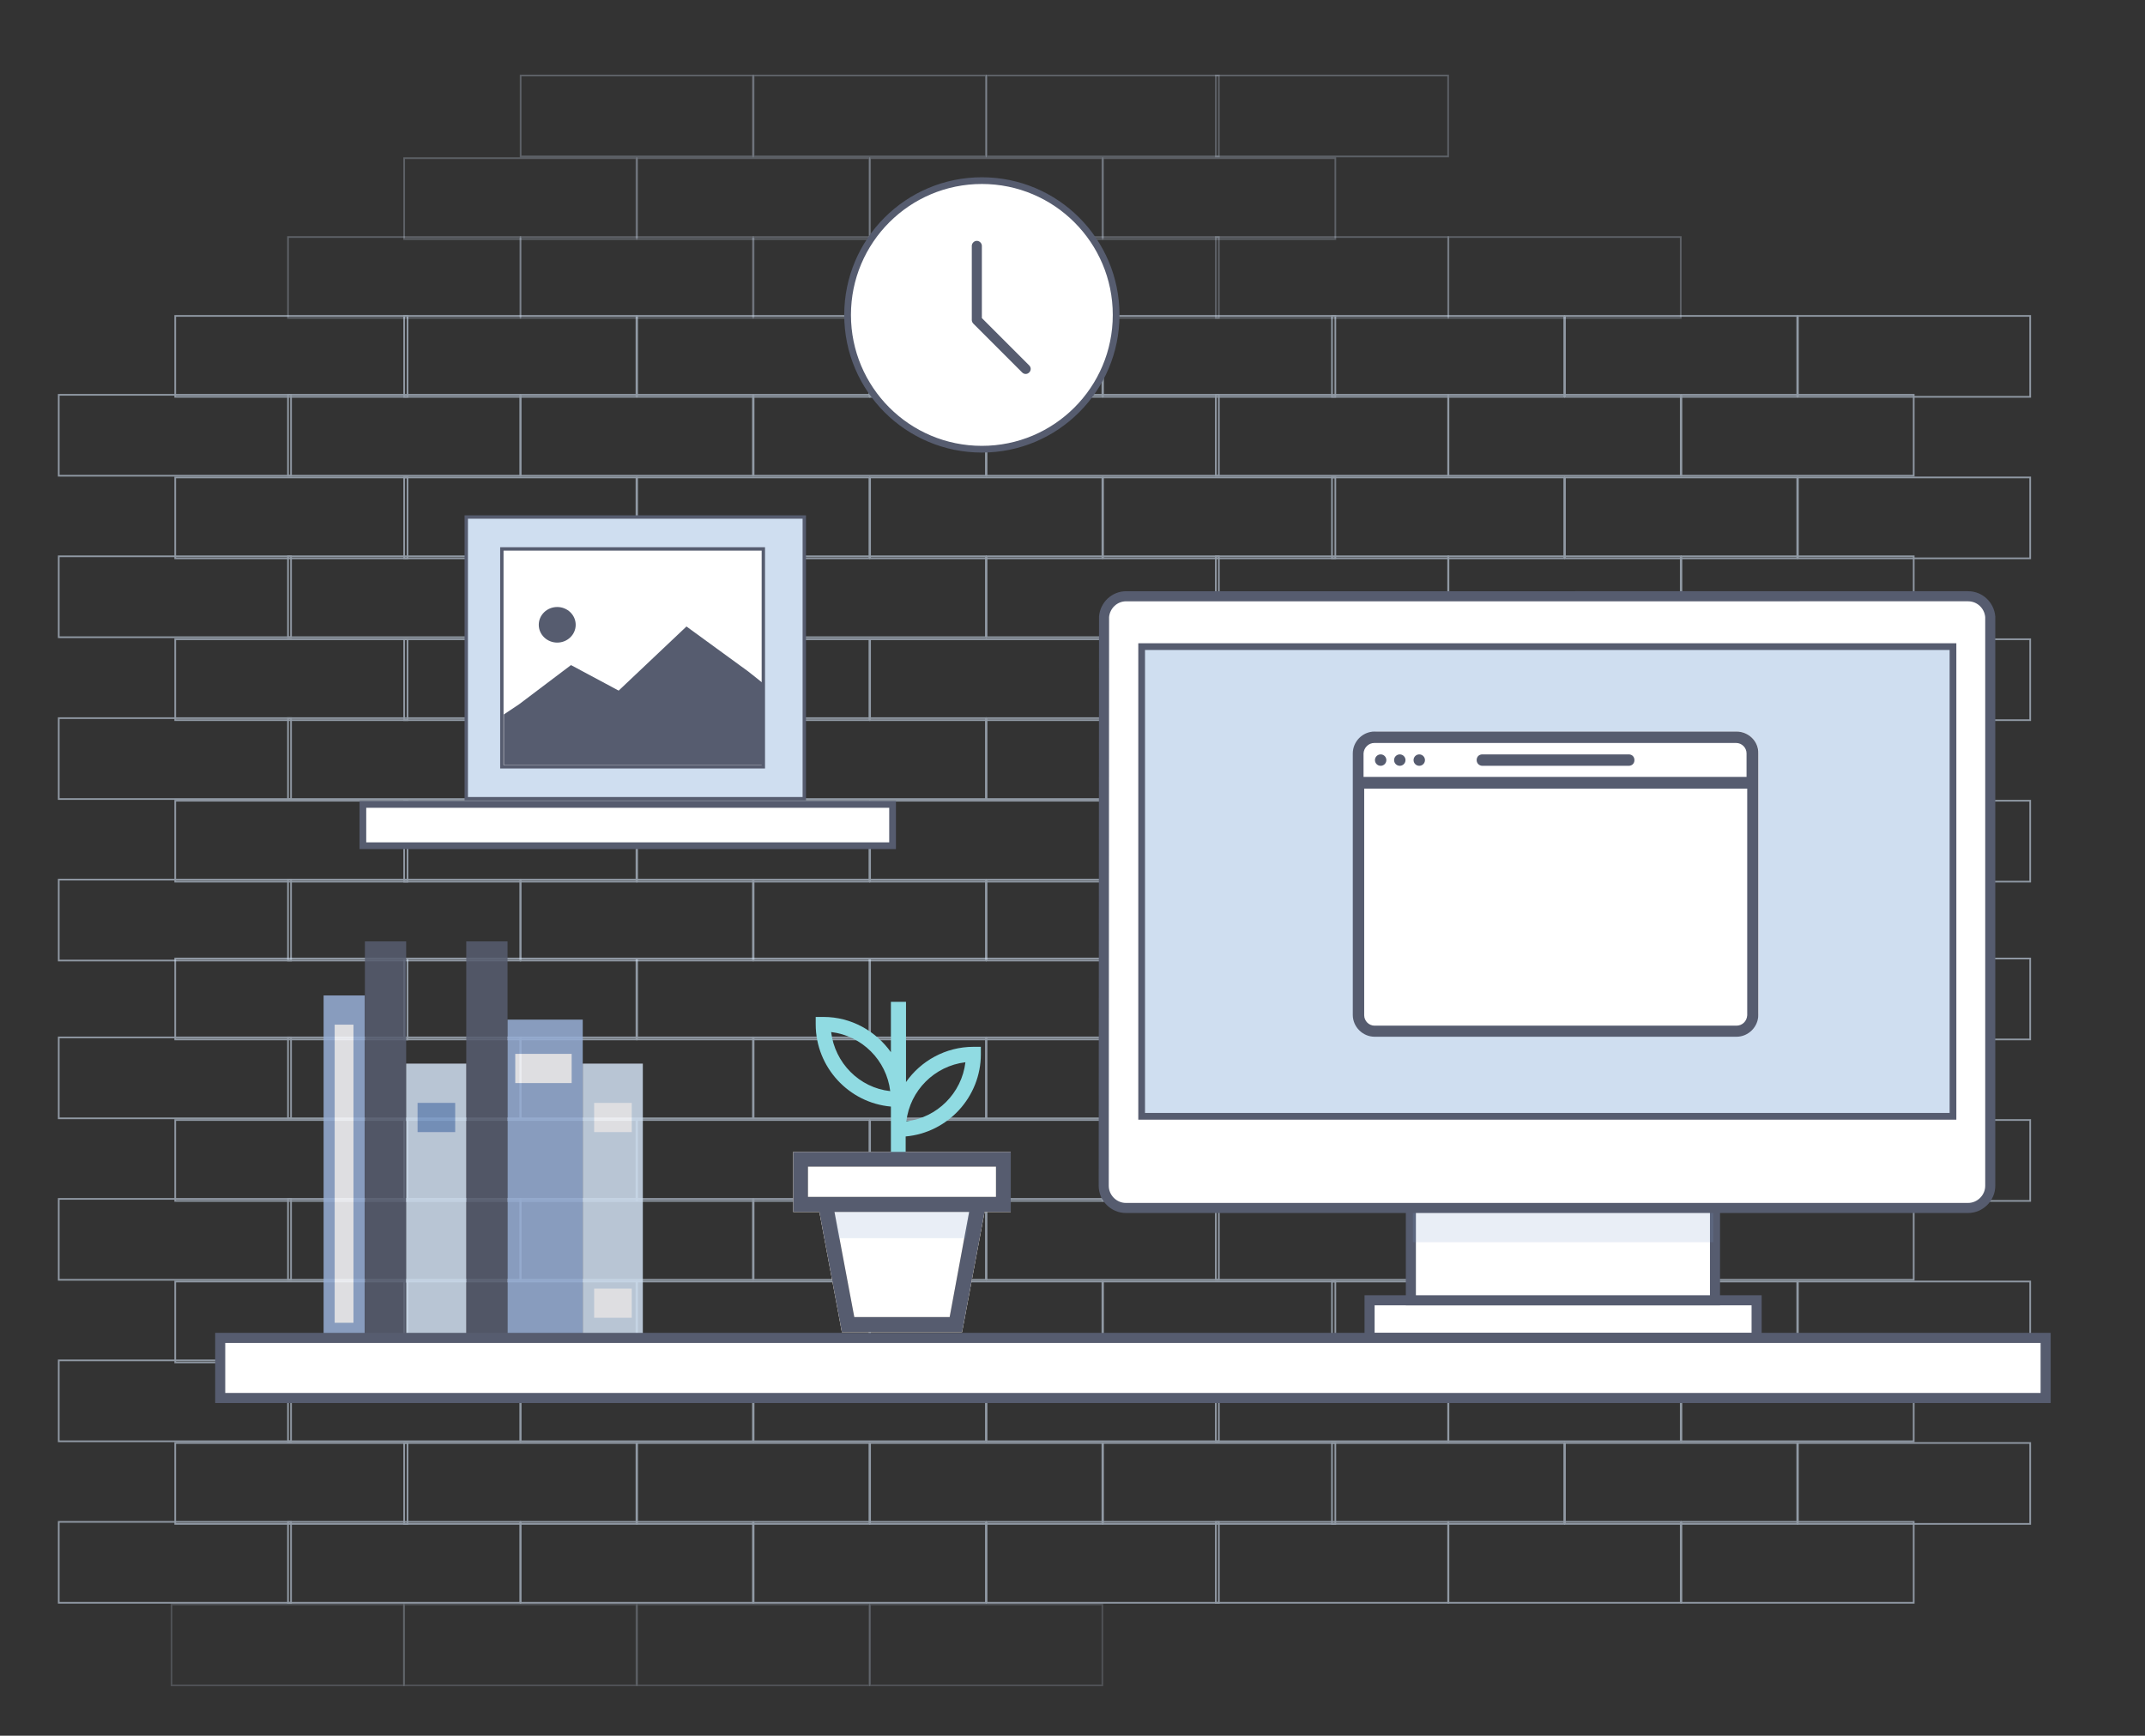 <?xml version="1.0" encoding="utf-8"?>
<!-- Generator: Adobe Illustrator 21.0.2, SVG Export Plug-In . SVG Version: 6.00 Build 0)  -->
<svg version="1.1" id="Layer_1" xmlns="http://www.w3.org/2000/svg" xmlns:xlink="http://www.w3.org/1999/xlink" x="0px" y="0px"
	 viewBox="0 0 639 517" style="enable-background:new 0 0 639 517;" xml:space="preserve">
<rect x="0" y="0" width="639" height="517" fill="#333333" stroke="none"/>
<style type="text/css">
	.st0{opacity:0.91;}
	.st1{opacity:0.3;fill:none;stroke:#CFDEF0;stroke-width:0.5;stroke-miterlimit:10;}
	.st2{opacity:0.6;}
	.st3{fill:none;stroke:#CFDEF0;stroke-width:0.5;stroke-miterlimit:10;}
	.st4{fill:#FFFFFF;}
	.st5{fill:none;}
	.st6{opacity:0.5;}
	.st7{fill:#F9DEAC;}
	.st8{fill:#90DBE2;}
	.st9{fill:#FFFFFF;stroke:#565C6F;stroke-width:2;stroke-miterlimit:10;}
	.st10{fill:#565C6F;}
	.st11{fill:none;stroke:#565C6F;stroke-width:4;stroke-miterlimit:10;}
	.st12{fill:#FFFFFF;stroke:#565C6F;stroke-width:3;stroke-miterlimit:10;}
	.st13{opacity:0.17;fill:#7E9DCD;}
	.st14{fill:#CFDEF0;stroke:#565C6F;stroke-width:2;stroke-miterlimit:10;}
	.st15{opacity:0.85;}
	.st16{fill:#97AED6;}
	.st17{fill:#CFDEF0;}
	.st18{fill:#7E9DCD;}
	.st19{fill:#FBFCFF;}
	.st20{fill:#CFDEF0;stroke:#565C6F;stroke-miterlimit:10;}
	.st21{fill:#FFFFFF;stroke:#565C6F;stroke-miterlimit:10;}
</style>
<g>
	<g class="st0">
		<rect x="155.1" y="22.5" class="st1" width="69.2" height="24.1"/>
		<rect x="224.5" y="22.5" class="st1" width="69.2" height="24.1"/>
		<rect x="293.9" y="22.5" class="st1" width="69.2" height="24.1"/>
		<rect x="362.2" y="22.5" class="st1" width="69.2" height="24.1"/>
		<rect x="120.4" y="47.1" class="st1" width="69.2" height="24.1"/>
		<rect x="189.8" y="47.1" class="st1" width="69.2" height="24.1"/>
		<rect x="259.2" y="47.1" class="st1" width="69.2" height="24.1"/>
		<rect x="328.6" y="47.1" class="st1" width="69.2" height="24.1"/>
		<rect x="85.8" y="70.6" class="st1" width="69.2" height="24.1"/>
		<rect x="155.1" y="70.6" class="st1" width="69.2" height="24.1"/>
		<rect x="224.5" y="70.6" class="st1" width="69.2" height="24.1"/>
		<rect x="293.9" y="70.6" class="st1" width="69.2" height="24.1"/>
		<rect x="362.2" y="70.6" class="st1" width="69.2" height="24.1"/>
		<rect x="431.5" y="70.6" class="st1" width="69.2" height="24.1"/>
	</g>
	<g class="st2">
		<rect x="52.2" y="285.5" class="st3" width="69.2" height="24.1"/>
		<rect x="120.4" y="285.5" class="st3" width="69.2" height="24.1"/>
		<rect x="189.8" y="285.5" class="st3" width="69.2" height="24.1"/>
		<rect x="259.2" y="285.5" class="st3" width="69.2" height="24.1"/>
		<rect x="328.6" y="285.5" class="st3" width="69.2" height="24.1"/>
		<rect x="396.8" y="285.5" class="st3" width="69.2" height="24.1"/>
		<rect x="466.2" y="285.5" class="st3" width="69.2" height="24.1"/>
		<rect x="535.6" y="285.5" class="st3" width="69.2" height="24.1"/>
		<rect x="17.5" y="309" class="st3" width="69.2" height="24.1"/>
		<rect x="85.8" y="309" class="st3" width="69.2" height="24.1"/>
		<rect x="155.1" y="309" class="st3" width="69.2" height="24.1"/>
		<rect x="224.5" y="309" class="st3" width="69.2" height="24.1"/>
		<rect x="293.9" y="309" class="st3" width="69.2" height="24.1"/>
		<rect x="362.2" y="309" class="st3" width="69.2" height="24.1"/>
		<rect x="431.5" y="309" class="st3" width="69.2" height="24.1"/>
		<rect x="500.9" y="309" class="st3" width="69.2" height="24.1"/>
		<rect x="52.2" y="333.6" class="st3" width="69.2" height="24.1"/>
		<rect x="120.4" y="333.6" class="st3" width="69.2" height="24.1"/>
		<rect x="189.8" y="333.6" class="st3" width="69.2" height="24.1"/>
		<rect x="259.2" y="333.6" class="st3" width="69.2" height="24.1"/>
		<rect x="328.6" y="333.6" class="st3" width="69.2" height="24.1"/>
		<rect x="396.8" y="333.6" class="st3" width="69.2" height="24.1"/>
		<rect x="466.2" y="333.6" class="st3" width="69.2" height="24.1"/>
		<rect x="535.6" y="333.6" class="st3" width="69.2" height="24.1"/>
		<rect x="17.5" y="357.1" class="st3" width="69.2" height="24.1"/>
		<rect x="85.8" y="357.1" class="st3" width="69.2" height="24.1"/>
		<rect x="155.1" y="357.1" class="st3" width="69.2" height="24.1"/>
		<rect x="224.5" y="357.1" class="st3" width="69.2" height="24.1"/>
		<rect x="293.9" y="357.1" class="st3" width="69.2" height="24.1"/>
		<rect x="362.2" y="357.1" class="st3" width="69.2" height="24.1"/>
		<rect x="431.5" y="357.1" class="st3" width="69.2" height="24.1"/>
		<rect x="500.9" y="357.1" class="st3" width="69.2" height="24.1"/>
		<rect x="52.2" y="381.7" class="st3" width="69.2" height="24.1"/>
		<rect x="120.4" y="381.7" class="st3" width="69.2" height="24.1"/>
		<rect x="189.8" y="381.7" class="st3" width="69.2" height="24.1"/>
		<rect x="259.2" y="381.7" class="st3" width="69.2" height="24.1"/>
		<rect x="328.6" y="381.7" class="st3" width="69.2" height="24.1"/>
		<rect x="396.8" y="381.7" class="st3" width="69.2" height="24.1"/>
		<rect x="466.2" y="381.7" class="st3" width="69.2" height="24.1"/>
		<rect x="535.6" y="381.7" class="st3" width="69.2" height="24.1"/>
		<rect x="17.5" y="405.2" class="st3" width="69.2" height="24.1"/>
		<rect x="85.8" y="405.2" class="st3" width="69.2" height="24.1"/>
		<rect x="155.1" y="405.2" class="st3" width="69.2" height="24.1"/>
		<rect x="224.5" y="405.2" class="st3" width="69.2" height="24.1"/>
		<rect x="293.9" y="405.2" class="st3" width="69.2" height="24.1"/>
		<rect x="362.2" y="405.2" class="st3" width="69.2" height="24.1"/>
		<rect x="431.5" y="405.2" class="st3" width="69.2" height="24.1"/>
		<rect x="500.9" y="405.2" class="st3" width="69.2" height="24.1"/>
		<rect x="52.2" y="429.8" class="st3" width="69.2" height="24.1"/>
		<rect x="120.4" y="429.8" class="st3" width="69.2" height="24.1"/>
		<rect x="189.8" y="429.8" class="st3" width="69.2" height="24.1"/>
		<rect x="259.2" y="429.8" class="st3" width="69.2" height="24.1"/>
		<rect x="328.6" y="429.8" class="st3" width="69.2" height="24.1"/>
		<rect x="396.8" y="429.8" class="st3" width="69.2" height="24.1"/>
		<rect x="466.2" y="429.8" class="st3" width="69.2" height="24.1"/>
		<rect x="535.6" y="429.8" class="st3" width="69.2" height="24.1"/>
		<rect x="17.5" y="453.3" class="st3" width="69.2" height="24.1"/>
		<rect x="85.8" y="453.3" class="st3" width="69.2" height="24.1"/>
		<rect x="155.1" y="453.3" class="st3" width="69.2" height="24.1"/>
		<rect x="224.5" y="453.3" class="st3" width="69.2" height="24.1"/>
		<rect x="293.9" y="453.3" class="st3" width="69.2" height="24.1"/>
		<rect x="362.2" y="453.3" class="st3" width="69.2" height="24.1"/>
		<rect x="431.5" y="453.3" class="st3" width="69.2" height="24.1"/>
		<rect x="500.9" y="453.3" class="st3" width="69.2" height="24.1"/>
	</g>
	<g>
		<path class="st4" d="M266.5,343.1h-30.2V361h7.8l6.7,35.8h35.8l6.7-35.8h7.8v-17.9H271H266.5z"/>
	</g>
	<g class="st2">
		<rect x="52.2" y="94.1" class="st3" width="69.2" height="24.1"/>
		<rect x="120.4" y="94.1" class="st3" width="69.2" height="24.1"/>
		<rect x="189.8" y="94.1" class="st3" width="69.2" height="24.1"/>
		<rect x="259.2" y="94.1" class="st3" width="69.2" height="24.1"/>
		<rect x="328.6" y="94.1" class="st3" width="69.2" height="24.1"/>
		<rect x="396.8" y="94.1" class="st3" width="69.2" height="24.1"/>
		<rect x="466.2" y="94.1" class="st3" width="69.2" height="24.1"/>
		<rect x="535.6" y="94.1" class="st3" width="69.2" height="24.1"/>
		<rect x="17.5" y="117.6" class="st3" width="69.2" height="24.1"/>
		<rect x="85.8" y="117.6" class="st3" width="69.2" height="24.1"/>
		<rect x="155.1" y="117.6" class="st3" width="69.2" height="24.1"/>
		<rect x="224.5" y="117.6" class="st3" width="69.2" height="24.1"/>
		<rect x="293.9" y="117.6" class="st3" width="69.2" height="24.1"/>
		<rect x="362.2" y="117.6" class="st3" width="69.2" height="24.1"/>
		<rect x="431.5" y="117.6" class="st3" width="69.2" height="24.1"/>
		<rect x="500.9" y="117.6" class="st3" width="69.2" height="24.1"/>
		<rect x="52.2" y="142.2" class="st3" width="69.2" height="24.1"/>
		<rect x="120.4" y="142.2" class="st3" width="69.2" height="24.1"/>
		<rect x="189.8" y="142.2" class="st3" width="69.2" height="24.1"/>
		<rect x="259.2" y="142.2" class="st3" width="69.2" height="24.1"/>
		<rect x="328.6" y="142.2" class="st3" width="69.2" height="24.1"/>
		<rect x="396.8" y="142.2" class="st3" width="69.2" height="24.1"/>
		<rect x="466.2" y="142.2" class="st3" width="69.2" height="24.1"/>
		<rect x="535.6" y="142.2" class="st3" width="69.2" height="24.1"/>
		<rect x="17.5" y="165.7" class="st3" width="69.2" height="24.1"/>
		<rect x="85.8" y="165.7" class="st3" width="69.2" height="24.1"/>
		<rect x="155.1" y="165.7" class="st3" width="69.2" height="24.1"/>
		<rect x="224.5" y="165.7" class="st3" width="69.2" height="24.1"/>
		<rect x="293.9" y="165.7" class="st3" width="69.2" height="24.1"/>
		<rect x="362.2" y="165.7" class="st3" width="69.2" height="24.1"/>
		<rect x="431.5" y="165.7" class="st3" width="69.2" height="24.1"/>
		<rect x="500.9" y="165.7" class="st3" width="69.2" height="24.1"/>
		<rect x="52.2" y="190.4" class="st3" width="69.2" height="24.1"/>
		<rect x="120.4" y="190.4" class="st3" width="69.2" height="24.1"/>
		<rect x="189.8" y="190.4" class="st3" width="69.2" height="24.1"/>
		<rect x="259.2" y="190.4" class="st3" width="69.2" height="24.1"/>
		<rect x="328.6" y="190.4" class="st3" width="69.2" height="24.1"/>
		<rect x="396.8" y="190.4" class="st3" width="69.2" height="24.1"/>
		<rect x="466.2" y="190.4" class="st3" width="69.2" height="24.1"/>
		<rect x="535.6" y="190.4" class="st3" width="69.2" height="24.1"/>
		<rect x="17.5" y="213.9" class="st3" width="69.2" height="24.1"/>
		<rect x="85.8" y="213.9" class="st3" width="69.2" height="24.1"/>
		<rect x="155.1" y="213.9" class="st3" width="69.2" height="24.1"/>
		<rect x="224.5" y="213.9" class="st3" width="69.2" height="24.1"/>
		<rect x="293.9" y="213.9" class="st3" width="69.2" height="24.1"/>
		<rect x="362.2" y="213.9" class="st3" width="69.2" height="24.1"/>
		<rect x="431.5" y="213.9" class="st3" width="69.2" height="24.1"/>
		<rect x="500.9" y="213.9" class="st3" width="69.2" height="24.1"/>
		<rect x="52.2" y="238.5" class="st3" width="69.2" height="24.1"/>
		<rect x="120.4" y="238.5" class="st3" width="69.2" height="24.1"/>
		<rect x="189.8" y="238.5" class="st3" width="69.2" height="24.1"/>
		<rect x="259.2" y="238.5" class="st3" width="69.2" height="24.1"/>
		<rect x="328.6" y="238.5" class="st3" width="69.2" height="24.1"/>
		<rect x="396.8" y="238.5" class="st3" width="69.2" height="24.1"/>
		<rect x="466.2" y="238.5" class="st3" width="69.2" height="24.1"/>
		<rect x="535.6" y="238.5" class="st3" width="69.2" height="24.1"/>
		<rect x="17.5" y="262" class="st3" width="69.2" height="24.1"/>
		<rect x="85.8" y="262" class="st3" width="69.2" height="24.1"/>
		<rect x="155.1" y="262" class="st3" width="69.2" height="24.1"/>
		<rect x="224.5" y="262" class="st3" width="69.2" height="24.1"/>
		<rect x="293.9" y="262" class="st3" width="69.2" height="24.1"/>
		<rect x="362.2" y="262" class="st3" width="69.2" height="24.1"/>
		<rect x="431.5" y="262" class="st3" width="69.2" height="24.1"/>
		<rect x="500.9" y="262" class="st3" width="69.2" height="24.1"/>
	</g>
	<path class="st5" d="M595.1,183.7c-0.3-3.4-3.1-6.1-6.6-6.1H337.7c-3.5,0-6.3,2.7-6.6,6.1l-0.1,169.5c0,3.6,3,6.6,6.6,6.6h250.9
		c3.6,0,6.6-3,6.6-6.6L595.1,183.7z"/>
	<g class="st6">
		<path class="st7" d="M266.5,343.1h-30.2V361h7.8l6.7,35.8h35.8l6.7-35.8h7.8v-17.9H271H266.5z M282.9,392.3h-28.4l-5.9-31.3h40.1
			L282.9,392.3z M296.7,356.5h-3.4h-49.2h-3.4v-9h56V356.5z"/>
	</g>
	<g>
		<path class="st8" d="M269.8,345.3v-6.8c12.5-1.1,22.4-11.7,22.4-24.5v-2.2H290c-8.3,0-15.7,4.2-20.1,10.5v-23.9h-4.5v15
			c-4.5-6.3-11.8-10.5-20.1-10.5H243v2.2c0,12.8,9.9,23.4,22.4,24.5v15.8H269.8z M247.6,307.4c9.2,1.1,16.5,8.4,17.6,17.6
			C256,324,248.7,316.6,247.6,307.4z M287.6,316.4c-1.1,9.2-8.4,16.5-17.6,17.6C271.1,324.8,278.4,317.5,287.6,316.4z"/>
	</g>
	<circle class="st9" cx="292.5" cy="93.8" r="40"/>
	<g transform="translate(0,-952.362)">
		<path class="st10" d="M291,1024.1c-0.8,0-1.5,0.7-1.5,1.5v22.1c0,0.4,0.2,0.8,0.5,1.1c4.8,4.8,9.7,9.7,14.5,14.5
			c0.6,0.6,1.5,0.6,2.1,0c0.6-0.6,0.6-1.5,0-2.1l-14.1-14.1v-21.5C292.5,1024.8,291.8,1024.1,291,1024.1z"/>
	</g>
	<path class="st11" d="M502.6,396.8"/>
	<rect x="408" y="387.3" class="st12" width="115.3" height="11.2"/>
	<rect x="420.3" y="349.3" class="st12" width="90.6" height="38"/>
	<rect x="420.9" y="361" class="st13" width="89.5" height="9"/>
	<path class="st12" d="M592.9,183.7c-0.3-3.4-3.1-6.1-6.6-6.1H335.5c-3.5,0-6.3,2.7-6.6,6.1l-0.1,169.5c0,3.6,3,6.6,6.6,6.6h250.9
		c3.6,0,6.6-3,6.6-6.6L592.9,183.7z"/>
	<rect x="340.1" y="192.6" class="st14" width="241.7" height="139.9"/>
	<g>
		<path class="st10" d="M266.5,343.1h-30.2V361h7.8l6.7,35.8h35.8l6.7-35.8h7.8v-17.9H271H266.5z M282.9,392.3h-28.4l-5.9-31.3h40.1
			L282.9,392.3z M296.7,356.5h-3.4h-49.2h-3.4v-9h56V356.5z"/>
	</g>
	<polygon class="st13" points="287.7,368.8 249.7,368.8 248.6,361 288.9,361 	"/>
	<g class="st15">
		<rect x="96.4" y="296.5" class="st16" width="12.3" height="104.8"/>
		<rect x="108.7" y="280.4" class="st10" width="12.3" height="120.9"/>
		<rect x="138.9" y="280.4" class="st10" width="12.3" height="120.9"/>
		<rect x="151.2" y="303.7" class="st16" width="22.4" height="97.6"/>
		<rect x="121" y="316.8" class="st17" width="17.9" height="84.5"/>
		<rect x="173.6" y="316.8" class="st17" width="17.9" height="84.5"/>
		<rect x="124.4" y="328.5" class="st18" width="11.2" height="8.7"/>
		<rect x="177" y="328.5" class="st19" width="11.2" height="8.7"/>
		<rect x="177" y="383.8" class="st19" width="11.2" height="8.7"/>
		<rect x="99.7" y="305.2" class="st19" width="5.6" height="88.8"/>
		<rect x="153.5" y="313.9" class="st19" width="16.8" height="8.7"/>
	</g>
	<rect x="108.1" y="239.6" class="st9" width="157.8" height="12.3"/>
	<rect x="65.6" y="398.5" class="st12" width="543.8" height="17.9"/>
	<rect x="138.9" y="154" class="st20" width="100.7" height="83.9"/>
	<rect x="149.5" y="163.5" class="st21" width="77.9" height="64.9"/>
	<g>
		<path class="st10" d="M150.1,212.8v15.1h77.2v-24.4l-4.4-3.5l-18.4-13.4l-20.2,19.1l-14.2-7.6l-15.5,11.7L150.1,212.8z M150.1,171
			"/>
		<ellipse class="st10" cx="166" cy="186.1" rx="5.5" ry="5.3"/>
	</g>
	<g class="st2">
		<rect x="51.1" y="477.9" class="st1" width="69.2" height="24.1"/>
		<rect x="120.4" y="477.9" class="st1" width="69.2" height="24.1"/>
		<rect x="189.8" y="477.9" class="st1" width="69.2" height="24.1"/>
		<rect x="259.2" y="477.9" class="st1" width="69.2" height="24.1"/>
	</g>
	<g>
		<path class="st4" d="M517.4,217.9H410.6c-3.5,0-6.5,2.9-6.5,6.5v77.2c0,3.5,2.9,6.5,6.5,6.5h106.8c3.5,0,6.5-2.9,6.5-6.5v-77.2
			C523.9,220.8,520.9,217.9,517.4,217.9z"/>
	</g>
	<g>
		<path class="st10" d="M517.3,217.9H409.5c-3.6,0-6.5,3-6.5,6.5v77.9c0,3.6,3,6.5,6.5,6.5h107.8c3.6,0,6.5-3,6.5-6.5v-77.9
			C523.9,220.8,520.9,217.9,517.3,217.9z M409.4,221.3h107.8c1.7,0,3.1,1.4,3.1,3.1v7H406.2v-7C406.3,222.7,407.7,221.3,409.4,221.3
			z M517.3,305.5H409.5c-1.7,0-3.1-1.4-3.1-3.1v-67.5h114.1v67.5C520.4,304.2,519,305.5,517.3,305.5z"/>
		<path class="st10" d="M441.6,228.1h43.6c1,0,1.7-0.7,1.7-1.7c0-1-0.7-1.7-1.7-1.7h-43.6c-1,0-1.7,0.7-1.7,1.7
			C439.9,227.4,440.7,228.1,441.6,228.1z"/>
		<circle class="st10" cx="411.3" cy="226.4" r="1.7"/>
		<circle class="st10" cx="417" cy="226.4" r="1.7"/>
		<circle class="st10" cx="422.8" cy="226.4" r="1.7"/>
	</g>
</g>
</svg>
